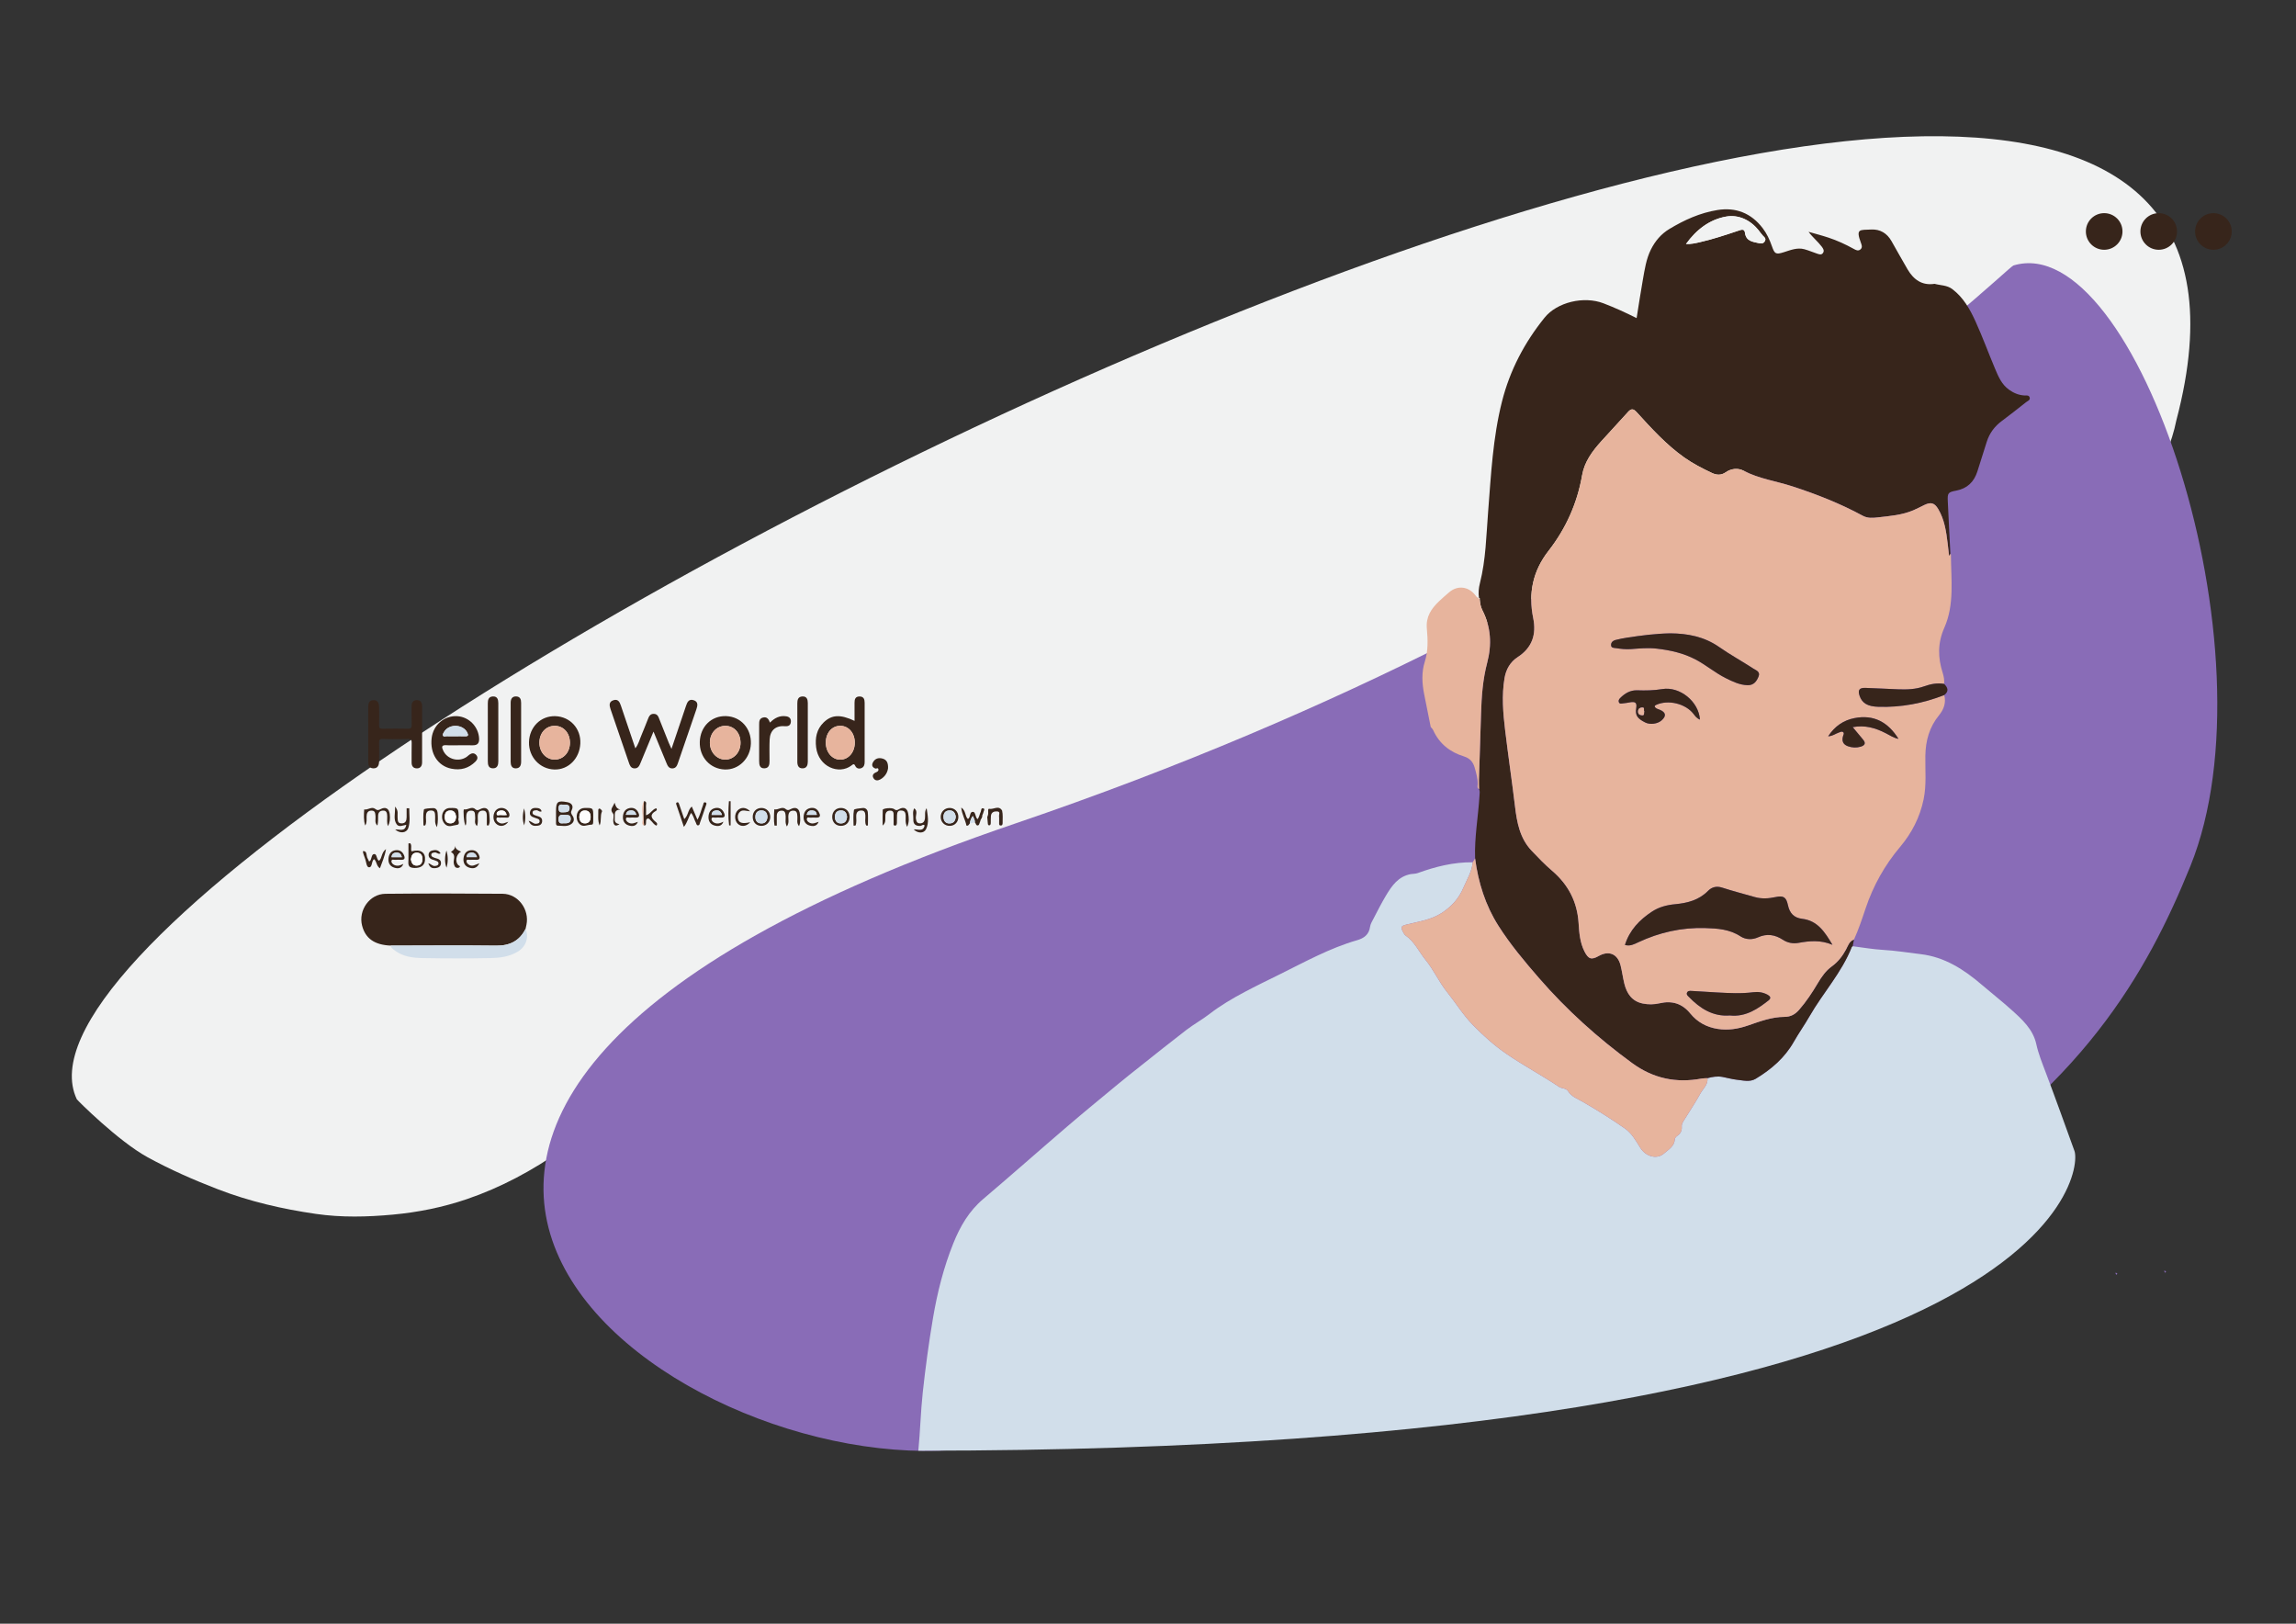 <?xml version="1.0" encoding="utf-8"?>
<!-- Generator: Adobe Illustrator 16.0.0, SVG Export Plug-In . SVG Version: 6.00 Build 0)  -->
<!DOCTYPE svg PUBLIC "-//W3C//DTD SVG 1.1//EN" "http://www.w3.org/Graphics/SVG/1.1/DTD/svg11.dtd">
<svg version="1.1" id="Layer_1" xmlns="http://www.w3.org/2000/svg" xmlns:xlink="http://www.w3.org/1999/xlink" x="0px" y="0px"
	 width="841.891px" height="595.279px" viewBox="0 0 841.891 595.279" enable-background="new 0 0 841.891 595.279"
	 xml:space="preserve">
<rect x="0" y="0" width="841.891" height="595.279" fill="#333333" stroke="none"/>
<g>
	<path fill="#F1F2F2" d="M28.161,403c-47.538-100.763,850.481-554.349,769.856-248.885
		C771.555,285.351,303.472,339.127,285.365,352.75c-20.126,15.142-38.79,31.949-56.71,49.616
		c-7.042,6.941-14.429,13.494-22.564,19.172c-10.844,7.567-22.356,13.805-34.901,18.081c-8.826,3.008-17.894,4.829-27.166,5.683
		c-9.39,0.863-18.763,1.096-28.146-0.26c-12.332-1.78-24.404-4.563-36.036-9.056c-8.83-3.41-17.49-7.202-25.808-11.77
		C43.364,418.359,28.323,403.345,28.161,403z"/>
	<path fill="#D1DEEA" d="M23.566,405.711"/>
	<g>
		<path fill="#896CB7" d="M378.111,298.927c0.037-0.002,0.074-0.004,0.111-0.006c0-0.005,0.001-0.008,0.001-0.012L378.111,298.927z"
			/>
		<path fill="#896CB7" d="M803.142,317.584c31.978-78.917-19.967-233.805-64.847-220.262
			c-3.845,1.686-122.12,121.638-366.057,204.599C59.568,408.258,244.992,543.757,354.603,531.108
			C706.176,490.536,771.555,395.536,803.142,317.584z"/>
	</g>
	<path fill="#896CB7" d="M793.511,465.875c0.229,0.058,0.575,0.046,0.659,0.188c0.149,0.254-0.106,0.435-0.352,0.538
		C793.716,466.361,793.615,466.118,793.511,465.875z"/>
	<path fill="#FDFDFD" d="M560.447,218.96c-0.109-0.148-0.221-0.298-0.329-0.445C560.566,218.413,560.444,218.733,560.447,218.96z"/>
	<polygon fill="#37251B" points="714.017,270.156 714.048,270.209 714.002,270.131 	"/>
</g>
<circle fill="#37251B" cx="771.555" cy="84.857" r="6.713"/>
<circle fill="#37251B" cx="791.555" cy="84.857" r="6.713"/>
<circle fill="#37251B" cx="811.61" cy="84.857" r="6.713"/>
<g>
	<path fill="#D1DEEA" d="M336.729,531.849c0.704-7.106,0.857-14.248,1.627-21.358c0.993-9.157,2.228-18.288,3.766-27.35
		c1.584-9.332,3.901-18.553,7.465-27.386c2.486-6.168,5.733-11.77,10.934-16.179c10.356-8.781,20.523-17.784,30.836-26.616
		c6.143-5.261,12.402-10.383,18.634-15.538c2.729-2.258,5.508-4.457,8.284-6.655c5.574-4.414,11.119-8.864,16.762-13.19
		c2.725-2.09,5.785-3.766,8.484-5.853c4.045-3.129,8.4-5.674,12.871-8.054c4.16-2.213,8.404-4.264,12.631-6.349
		c9.361-4.619,18.506-9.726,28.627-12.633c2.459-0.706,4.336-2.04,4.723-4.898c0.139-1.022,0.74-2.009,1.236-2.956
		c1.479-2.83,2.912-5.691,4.551-8.43c2.168-3.621,4.521-7.094,9.166-7.948c0.832-0.151,1.664-0.063,2.51-0.372
		c6.512-2.366,13.174-4.042,20.172-3.958c-0.277,3.434-2.123,6.312-3.422,9.363c-1.656,3.891-4.359,6.911-7.977,9.243
		c-3.971,2.562-8.51,3.123-12.898,4.236c-1.973,0.5-2.227,0.893-1.211,2.768c0.238,0.438,0.486,0.945,0.873,1.211
		c3.338,2.29,4.934,6.005,7.387,9.013c2.965,3.637,4.865,8.009,7.813,11.689c3.211,4.01,5.936,8.465,9.496,12.118
		c3.848,3.947,7.994,7.66,12.629,10.807c6.178,4.191,12.758,7.715,18.951,11.865c1.055,0.708,2.572,0.373,3.375,1.664
		c1.219,1.964,3.361,2.691,5.246,3.778c5.305,3.059,10.494,6.302,15.514,9.813c2.602,1.82,4.07,4.541,5.695,7.132
		c2.033,3.25,6.107,4.306,8.65,2.078c1.666-1.459,3.826-2.595,3.994-5.259c0.025-0.419,0.453-0.931,0.836-1.188
		c1.252-0.842,1.822-1.94,1.695-3.448c-0.076-0.907,0.438-1.661,0.879-2.384c1.969-3.23,4.129-6.356,5.928-9.679
		c0.984-1.815,2.906-3.264,2.621-5.68c1.809-0.497,3.643-0.787,5.51-0.452c1.756,0.313,3.482,0.847,5.248,1.029
		c2.309,0.241,4.777,0.946,6.914-0.34c5.697-3.428,10.645-7.665,13.994-13.571c1.795-3.167,3.926-6.145,5.736-9.304
		c4.943-8.631,11.848-16.065,15.529-25.466c0.045-0.112,0.213-0.175,0.324-0.261c3.721,0.465,7.43,1.136,11.166,1.343
		c4.613,0.257,9.154,1.021,13.725,1.555c8.867,1.036,15.98,5.671,22.566,11.328c3.545,3.047,7.24,5.925,10.715,9.048
		c3.932,3.529,7.949,7.14,9.15,12.585c0.795,3.605,2.174,7.003,3.457,10.392c3.621,9.563,7.072,19.186,10.543,28.802
		C763.691,430.359,751.445,531.849,336.729,531.849z"/>
	<path fill="#37251B" d="M679.818,344.459c-0.16,0.815-0.32,1.632-0.482,2.447c-0.109,0.086-0.277,0.147-0.322,0.261
		c-3.682,9.399-10.586,16.835-15.529,25.466c-1.813,3.159-3.941,6.137-5.736,9.304c-3.352,5.906-8.297,10.145-13.994,13.571
		c-2.137,1.286-4.605,0.581-6.914,0.341c-1.766-0.185-3.492-0.717-5.248-1.03c-1.867-0.335-3.701-0.045-5.51,0.452
		c-0.711,0.045-1.436,0.015-2.131,0.145c-9.316,1.736-17.707,0.013-25.508-5.689c-12.533-9.165-23.98-19.443-34.148-31.168
		c-5.299-6.111-10.504-12.302-14.848-19.139c-4.795-7.542-7.404-15.882-8.564-24.704c-0.279-7.747,1.16-15.373,1.619-23.067
		c0.045-0.776,0.189-1.558-0.146-2.31c-0.021-1.141-0.094-2.282-0.061-3.421c0.248-8.147,0.527-16.294,0.771-24.441
		c0.188-6.229,0.652-12.434,2.242-18.474c1.766-6.708,1.408-13.147-1.795-19.362c-0.635-1.23-0.795-2.584-0.941-3.937
		c-0.002-0.228,0.119-0.547-0.33-0.446l0.072,0.003c-0.299-1.857-0.119-3.66,0.344-5.493c2.174-8.591,2.314-17.42,3.002-26.188
		c1.063-13.545,1.73-27.143,5.088-40.402c2.891-11.416,8.238-21.586,15.604-30.709c4.596-5.694,14.395-8.032,21.631-5.258
		c4.063,1.56,8.025,3.357,12.125,5.414c0.773-4.796,1.467-9.481,2.301-14.144c0.664-3.719,1.201-7.479,2.908-10.938
		c1.563-3.169,3.785-5.772,6.777-7.58c5.475-3.305,11.279-5.937,17.635-6.96c6.77-1.09,12.377,1.129,16.582,6.619
		c1.533,2.001,2.58,4.277,3.406,6.647c1.002,2.867,1.434,3.125,4.389,2.19c2.455-0.775,4.885-1.796,7.52-1.084
		c1.578,0.428,3.088,1.093,4.643,1.607c0.736,0.244,1.588,0.599,2.16-0.22c0.604-0.859,0.082-1.64-0.447-2.343
		c-1.422-1.891-3.291-3.345-4.83-5.431c2.438,0.705,4.902,1.334,7.311,2.133c3.189,1.06,6.242,2.455,9.184,4.087
		c0.82,0.456,1.705,0.973,2.57,0.199c0.791-0.707,0.406-1.634,0.117-2.414c-1.943-5.261-0.41-4.636,3.777-4.847
		c3.283-0.165,5.789,1.359,7.43,4.21c1.994,3.467,3.898,6.987,5.936,10.43c2.209,3.735,5.281,5.982,9.895,5.271
		c2.174,0.604,4.531,0.451,6.494,1.938c4.088,3.101,6.496,7.422,8.531,11.904c2.572,5.657,4.709,11.51,7.121,17.242
		c1.221,2.895,2.438,5.816,5.162,7.754c1.68,1.193,3.469,1.951,5.535,2.087c0.73,0.048,1.75-0.234,2.016,0.767
		c0.26,0.984-0.766,1.262-1.35,1.72c-2.924,2.3-5.826,4.632-8.82,6.837c-2.691,1.982-4.568,4.494-5.572,7.671
		c-1.145,3.61-2.285,7.222-3.428,10.833c-1.229,3.879-3.729,6.299-7.814,7.07c-2.947,0.556-3.178,0.884-3.045,3.854
		c0.283,6.426,0.633,12.85,0.955,19.275c-0.039,0.139-0.063,0.281-0.119,0.414c-0.176,0.409-0.346,0.373-0.398-0.044
		c-0.166-1.351-0.297-2.704-0.461-4.056c-0.537-4.416-1.154-8.821-3.49-12.73c-1.35-2.259-2.682-2.597-5.051-1.464
		c-1.354,0.646-2.678,1.36-4.057,1.948c-4.146,1.768-8.58,2.104-12.99,2.605c-1.941,0.221-3.744,0.385-5.596-0.621
		c-8.193-4.452-16.836-7.838-25.693-10.733c-5.961-1.947-12.262-2.776-17.932-5.736c-2.074-1.083-4.535-0.866-6.572,0.552
		c-1.695,1.18-3.365,1.059-5.066,0.257c-3.494-1.646-6.928-3.405-10.102-5.644c-6.676-4.708-12.105-10.722-17.559-16.703
		c-1.156-1.27-1.969-1.298-3.109-0.021c-3.244,3.632-6.6,7.167-9.854,10.79c-3.234,3.602-6.117,7.465-6.971,12.37
		c-1.791,10.3-5.93,19.556-12.328,27.762c-5.764,7.393-7.467,15.561-5.611,24.663c1.213,5.944-0.352,10.85-5.719,14.313
		c-2.689,1.737-4.252,4.479-4.787,7.623c-1.094,6.419-0.547,12.858,0.227,19.259c1.123,9.305,2.496,18.581,3.613,27.886
		c0.711,5.915,1.787,11.649,6.064,16.167c2.408,2.547,4.855,5.088,7.516,7.362c5.926,5.063,9.215,11.355,9.721,19.141
		c0.23,3.567,0.486,7.139,2.154,10.435c1.426,2.811,2.529,3.213,5.205,1.688c3.734-2.126,6.973-0.79,8.031,3.406
		c0.559,2.216,0.844,4.5,1.389,6.72c0.895,3.638,2.801,6.464,6.727,7.278c2.041,0.425,4.145,0.4,6.188-0.076
		c4.551-1.064,8.281,0.057,11.289,3.749c2.582,3.165,5.965,5.021,10.055,5.646c3.785,0.578,7.395,0.011,10.967-1.216
		c4.395-1.509,8.777-3.188,13.502-3.199c2.311-0.006,3.93-0.956,5.367-2.604c2.602-2.983,4.771-6.257,6.779-9.651
		c1.395-2.354,2.943-4.627,5.182-6.24c2.271-1.639,3.875-3.712,5.207-6.15C677.603,346.804,678.049,345.053,679.818,344.459z
		 M618.219,89.456c1.859,0.069,3.373-0.286,4.885-0.626c4.885-1.099,9.621-2.691,14.361-4.271c0.928-0.309,2.176-0.828,2.365,0.729
		c0.387,3.165,2.855,3.354,5.133,3.864c0.861,0.194,1.707,0.177,2.201-0.803c0.492-0.974-0.238-1.387-0.766-1.957
		c-0.582-0.627-1.061-1.35-1.6-2.017c-3.088-3.813-7.408-5.778-11.939-4.961C626.845,80.502,622.011,84.191,618.219,89.456z"/>
	<path fill="#E7B49D" d="M542.572,219.702c0.145,1.353,0.307,2.705,0.939,3.937c3.203,6.215,3.561,12.654,1.795,19.362
		c-1.588,6.041-2.055,12.245-2.24,18.474c-0.244,8.146-0.525,16.294-0.771,24.441c-0.035,1.139,0.037,2.28,0.059,3.42
		c-0.871-0.439-0.523-1.271-0.514-1.906c0.043-2.108-0.578-4.083-1.133-6.061c-0.566-2.02-1.771-3.396-3.945-4.065
		c-5.098-1.569-9.004-4.652-11.254-9.624c-0.195-0.433-0.594-0.774-0.896-1.158c-0.795-3.978-1.6-7.951-2.389-11.929
		c-0.801-4.037-1.039-8.104,0.229-12.064c1.283-4.004,1.09-8.107,0.738-12.117c-0.383-4.329,1.617-7.223,4.418-9.923
		c1.23-1.188,2.529-2.313,3.838-3.418c2.951-2.49,6.816-2.114,9.277,0.847c0.443,0.534,0.789,1.218,1.59,1.343
		c0,0-0.07-0.003-0.07-0.002C542.351,219.406,542.461,219.555,542.572,219.702z"/>
	<path fill="#37251B" d="M143.261,346.668c-5.895-0.232-9.271-2.591-10.492-7.325c-1.45-5.623,2.746-11.605,8.557-11.664
		c14.322-0.145,28.648-0.134,42.973-0.009c5.709,0.051,9.909,5.774,8.729,11.411c-0.102,0.489-0.215,0.976-0.322,1.462
		c-2.23,4.447-5.811,6.204-10.787,6.145C169.034,346.53,156.147,346.656,143.261,346.668z"/>
	<path fill="#37251B" d="M239.626,268.214c-1.711,4.133-3.213,7.751-4.708,11.371c-0.446,1.082-0.891,2.201-2.338,2.114
		c-1.335-0.079-1.675-1.185-2.025-2.207c-2.226-6.488-4.43-12.983-6.669-19.468c-0.494-1.43-0.674-2.782,1.092-3.325
		c1.645-0.506,2.243,0.657,2.693,2.009c1.709,5.14,3.47,10.261,5.295,15.635c1.185-1.503,1.527-3.18,2.188-4.686
		c0.833-1.895,1.532-3.849,2.323-5.762c0.434-1.045,0.762-2.229,2.276-2.188c1.393,0.036,1.684,1.114,2.081,2.114
		c1.133,2.856,2.267,5.711,3.413,8.563c0.26,0.646,0.568,1.273,0.971,2.169c1.839-5.434,3.591-10.559,5.303-15.696
		c0.465-1.396,1.037-2.715,2.803-2.164c1.809,0.563,1.471,2.033,1.01,3.383c-2.217,6.488-4.455,12.97-6.677,19.457
		c-0.356,1.044-0.726,2.109-2.044,2.175c-1.451,0.071-1.872-1.097-2.313-2.162C242.801,275.931,241.314,272.31,239.626,268.214z"/>
	<path fill="#37251B" d="M135.027,268.972c0-3.224,0.02-6.445-0.009-9.667c-0.012-1.354,0.269-2.541,1.849-2.614
		c1.714-0.08,2.117,1.187,2.139,2.595c0.032,2.219,0.048,4.44-0.009,6.659c-0.024,0.934,0.276,1.23,1.212,1.215
		c3.149-0.049,6.302-0.057,9.451,0.002c1.085,0.021,1.314-0.423,1.292-1.396c-0.056-2.29-0.001-4.583-0.023-6.874
		c-0.013-1.385,0.61-2.236,2.01-2.218c1.342,0.018,1.833,0.979,1.835,2.187c0.016,6.874,0.02,13.749-0.001,20.623
		c-0.004,1.307-0.59,2.28-2.038,2.208c-1.294-0.064-1.819-0.929-1.808-2.197c0.023-2.361-0.041-4.727,0.027-7.088
		c0.03-1.062-0.181-1.528-1.388-1.495c-3.077,0.085-6.16,0.102-9.234-0.006c-1.29-0.045-1.353,0.545-1.333,1.521
		c0.043,2.219,0.035,4.439,0.006,6.658c-0.019,1.42-0.464,2.657-2.152,2.6c-1.605-0.056-1.842-1.277-1.833-2.614
		C135.042,275.702,135.027,272.338,135.027,268.972z"/>
	<path fill="#37251B" d="M313.344,264.281c0-2.36,0.016-4.5-0.005-6.64c-0.013-1.302,0.326-2.325,1.859-2.303
		c1.501,0.021,1.852,1.016,1.849,2.325c-0.018,7.231-0.018,14.462,0.001,21.693c0.002,1.021-0.248,1.887-1.249,2.268
		c-0.912,0.348-1.793,0.043-2.191-0.827c-0.484-1.063-0.953-0.486-1.432-0.126c-4.561,3.426-12.042,0.507-12.921-6.689
		c-0.418-3.417,0.173-6.6,2.73-9.096C304.949,261.995,308.119,261.826,313.344,264.281z M302.809,272.218
		c-0.024,3.568,2.319,6.316,5.356,6.277c2.971-0.038,5.239-2.691,5.264-6.159c0.026-3.596-2.273-6.262-5.377-6.234
		C305.018,266.127,302.833,268.675,302.809,272.218z"/>
	<path fill="#D1DEEA" d="M143.261,346.668c12.886-0.014,25.773-0.14,38.657,0.02c4.977,0.061,8.556-1.696,10.787-6.145
		c1.369,3.155,0.109,6.577-2.873,8.356c-3.067,1.829-6.474,2.279-9.865,2.348c-8.304,0.165-16.615,0.158-24.92,0.005
		c-3.695-0.067-7.415-0.518-10.515-2.961C143.961,347.841,143.351,347.474,143.261,346.668z"/>
	<path fill="#37251B" d="M168.434,273.227c-1.573,0-3.151,0.087-4.717-0.022c-1.925-0.134-1.799,0.726-1.181,2.027
		c1.497,3.152,5.646,4.263,8.575,2.259c0.353-0.24,0.646-0.563,0.993-0.813c0.853-0.615,1.75-0.732,2.497,0.1
		c0.771,0.859,0.486,1.697-0.273,2.451c-2.48,2.459-5.405,3.269-8.832,2.582c-4.937-0.989-7.891-5.521-7.219-11.221
		c0.57-4.836,4.706-8.345,9.458-8.022c4.262,0.289,7.711,3.866,7.941,8.13c0.093,1.717-0.548,2.568-2.308,2.537
		C171.724,273.203,170.079,273.227,168.434,273.227z M166.875,269.919c1.212,0,2.425-0.039,3.634,0.012
		c1.257,0.053,1.281-0.463,0.801-1.403c-1.519-2.97-6.365-3.267-8.309-0.469c-0.312,0.447-0.71,1.083-0.602,1.512
		c0.177,0.693,0.968,0.299,1.482,0.331C164.876,269.964,165.877,269.919,166.875,269.919z"/>
	<path fill="#37251B" d="M203.633,262.558c5.412,0.168,9.43,4.562,9.164,10.021c-0.271,5.543-4.402,9.679-9.526,9.53
		c-5.314-0.153-9.428-4.582-9.3-10.016C194.103,266.525,198.29,262.392,203.633,262.558z M208.985,272.262
		c-0.02-3.538-2.319-6.111-5.503-6.157c-3.271-0.048-5.706,2.596-5.696,6.186c0.009,3.549,2.513,6.252,5.728,6.185
		C206.654,278.407,209.004,275.74,208.985,272.262z"/>
	<path fill="#37251B" d="M256.594,272.009c0.159-5.629,4.275-9.66,9.667-9.467c5.385,0.194,9.271,4.528,9.068,10.115
		c-0.197,5.439-4.491,9.664-9.608,9.452C260.359,281.888,256.438,277.548,256.594,272.009z M271.531,272.283
		c-0.022-3.648-2.402-6.232-5.685-6.173c-3.159,0.057-5.55,2.708-5.548,6.15c0.002,3.521,2.533,6.264,5.735,6.214
		C269.162,278.426,271.552,275.734,271.531,272.283z"/>
	<path fill="#37251B" d="M282.335,264.922c1.676-1.705,3.584-2.693,5.982-2.31c1.153,0.185,1.789,0.886,1.674,2.08
		c-0.123,1.258-0.953,1.643-2.117,1.542c-3.4-0.292-5.508,1.476-5.664,4.917c-0.116,2.566-0.053,5.141-0.038,7.712
		c0.008,1.382-0.146,2.753-1.86,2.816c-1.763,0.063-1.949-1.313-1.946-2.697c0.005-4.428,0.004-8.856,0-13.284
		c-0.001-1.102,0.005-2.227,1.321-2.614C281.211,262.638,281.86,263.643,282.335,264.922z"/>
	<path fill="#37251B" d="M292.367,268.461c0-3.51,0.013-7.02-0.008-10.529c-0.007-1.341,0.248-2.521,1.854-2.6
		c1.667-0.082,1.99,1.143,1.993,2.457c0.017,7.163,0.017,14.326-0.002,21.489c-0.003,1.242-0.406,2.372-1.866,2.408
		c-1.609,0.04-1.977-1.116-1.974-2.48C292.371,275.624,292.367,272.043,292.367,268.461z"/>
	<path fill="#37251B" d="M178.876,268.454c0-3.509,0.013-7.02-0.006-10.529c-0.009-1.344,0.254-2.52,1.859-2.594
		c1.667-0.076,1.983,1.149,1.987,2.463c0.018,7.092,0.014,14.184,0.005,21.275c-0.002,1.305-0.291,2.574-1.879,2.61
		c-1.763,0.04-1.975-1.293-1.97-2.696C178.883,275.476,178.876,271.966,178.876,268.454z"/>
	<path fill="#37251B" d="M191.081,268.413c0,3.583-0.016,7.164,0.007,10.746c0.008,1.386-0.392,2.502-1.949,2.533
		c-1.497,0.029-1.885-1.15-1.89-2.367c-0.03-7.235-0.031-14.471,0.002-21.707c0.005-1.233,0.445-2.323,1.965-2.297
		c1.508,0.026,1.866,1.064,1.865,2.346C191.079,261.249,191.081,264.831,191.081,268.413z"/>
	<path fill="#37251B" d="M253.407,298.033c-1.052,1.637-1.268,3.409-2.643,5.119c-0.989-2.923-1.85-5.47-2.713-8.016
		c-0.116-0.342-0.282-0.757,0.131-0.937c0.569-0.246,0.713,0.265,0.853,0.663c0.604,1.739,1.196,3.48,1.868,5.439
		c1.496-1.32,1.277-3.354,2.763-4.618c0.695,1.625,1.334,3.113,2.066,4.823c1.064-1.806,1.372-3.646,2.055-5.334
		c0.162-0.401,0.123-1.199,0.839-1.005c0.721,0.196,0.326,0.833,0.187,1.256c-0.673,2.035-1.365,4.066-2.103,6.08
		c-0.152,0.416-0.136,1.109-0.816,1.089c-0.524-0.017-0.527-0.609-0.723-0.961C254.558,300.525,254.378,299.201,253.407,298.033z"/>
	<path fill="#37251B" d="M325.628,281.655c-0.216,1.549-1.083,3.116-2.829,4.09c-0.886,0.494-1.858,0.546-2.465-0.392
		c-0.646-0.997-0.183-1.744,0.851-2.191c0.463-0.201,0.982-0.448,0.921-1.038c-0.091-0.871-0.768-0.227-1.139-0.369
		c-1.351-0.52-1.404-1.504-0.701-2.554c0.814-1.215,2.039-1.468,3.387-1.079C325.212,278.572,325.696,279.753,325.628,281.655z"/>
	<path fill="#37251B" d="M283.987,302.662c-0.305-1.965-0.19-3.959-0.061-5.954c1.405,0.362,2.806-1.23,4.154-0.105
		c0.683,0.57,1.07,0.442,1.771,0.069c1.981-1.058,3.341-0.265,3.472,2.013c0.075,1.309,0.316,2.667-0.335,4.198
		c-1.014-1.191-0.495-2.408-0.6-3.495c-0.097-1.025-0.047-2.153-1.448-2.188c-1.484-0.037-1.871,0.938-1.885,2.278
		c-0.01,1.058,0.35,2.216-0.527,3.521c-0.762-1.416-0.351-2.626-0.44-3.761c-0.084-1.062-0.155-2.112-1.577-2.039
		c-1.229,0.063-1.699,0.873-1.683,2.041c0.016,1.147,0.004,2.295,0.004,3.443C284.55,302.677,284.268,302.669,283.987,302.662z"/>
	<path fill="#37251B" d="M178.508,302.579c0-1.173,0.005-2.348-0.001-3.521c-0.006-1.021-0.235-1.913-1.503-1.88
		c-1.203,0.029-1.763,0.725-1.817,1.923c-0.053,1.17,0.227,2.38-0.295,3.752c-1.161-1.082-0.534-2.256-0.662-3.269
		c-0.131-1.032,0.201-2.353-1.404-2.392c-1.675-0.041-1.861,1.175-1.874,2.509c-0.01,0.961,0.212,1.966-0.237,2.994
		c-0.662-0.866-0.938-6.034-0.581-5.961c1.421,0.29,2.813-1.266,4.112-0.105c0.709,0.634,1.124,0.376,1.795,0.031
		c1.926-0.987,3.255-0.265,3.381,1.875c0.08,1.36,0.398,2.787-0.255,4.097C178.947,302.615,178.727,302.597,178.508,302.579z"/>
	<path fill="#37251B" d="M142.272,302.869c-0.534-1.338-0.23-2.536-0.292-3.678c-0.057-1.084-0.182-2.085-1.597-2.009
		c-1.213,0.065-1.742,0.814-1.729,2c0.012,1.162,0.002,2.325-0.255,3.48c-1.153-1.017-0.596-2.254-0.707-3.373
		c-0.103-1.036-0.046-2.129-1.487-2.107c-1.374,0.021-1.766,0.942-1.788,2.171c-0.021,1.097,0.186,2.231-0.505,3.291
		c-0.637-1.937-0.488-3.913-0.374-5.887c1.381,0.271,2.755-1.208,4.052-0.192c0.788,0.617,1.217,0.475,1.986,0.067
		c1.796-0.952,3.069-0.22,3.326,1.768C143.129,300.151,142.966,301.55,142.272,302.869z"/>
	<path fill="#37251B" d="M332.633,303.134c-0.841-1.652-0.467-2.945-0.55-4.176c-0.071-1.043-0.33-1.744-1.596-1.807
		c-1.33-0.063-1.517,0.75-1.573,1.711c-0.056,0.925,0.001,1.857-0.04,2.783c-0.022,0.491-0.088,1.094-0.78,1.026
		c-0.616-0.061-0.414-0.643-0.426-1.021c-0.031-0.927-0.028-1.856-0.005-2.784c0.021-0.847-0.056-1.635-1.14-1.678
		c-1.08-0.042-1.735,0.461-1.868,1.602c-0.148,1.287,0.394,2.671-1.007,3.885c0-1.915-0.051-3.831,0.03-5.742
		c0.025-0.604,3.385-0.953,4.205-0.293c0.705,0.566,1.067,0.433,1.774,0.018c1.731-1.016,3.057-0.343,3.368,1.643
		C333.255,299.746,333.46,301.224,332.633,303.134z"/>
	<path fill="#37251B" d="M135.276,315.763c0.223-0.04,0.319-0.026,0.359-0.068c0.74-0.768,0.492-2.509,1.539-2.583
		c1.137-0.08,0.73,1.832,1.805,2.472c1.205-0.964,0.739-2.931,2.561-4.295c-0.49,2.815-1.46,4.83-2.222,7.038
		c-1.405-0.896-1.082-2.546-2.205-3.372c-0.106,0.14-0.188,0.237-0.262,0.34c-0.622,0.889-0.398,2.76-1.561,2.671
		c-0.926-0.071-0.971-1.892-1.346-2.94c-0.361-1.015-1.148-2.988-0.757-3.001c1.543-0.052,1.028,1.765,1.612,2.699
		C135.008,315.056,135.131,315.439,135.276,315.763z"/>
	<path fill="#37251B" d="M203.875,298.349c-0.001-0.286-0.001-0.572-0.001-0.857c0-3.607,0.565-4.083,4.206-3.389
		c1.588,0.303,2.275,1.438,1.589,2.819c-0.478,0.959-0.251,1.336,0.256,2.1c0.896,1.348,0.539,2.644-0.955,3.382
		c-1.404,0.694-2.95,0.308-4.433,0.293c-0.677-0.007-0.656-0.631-0.66-1.133C203.87,300.492,203.875,299.421,203.875,298.349z
		 M206.614,301.827c1.346,0.043,2.698,0.009,2.657-1.686c-0.041-1.707-1.493-1.275-2.562-1.368
		c-1.219-0.105-1.918,0.065-1.896,1.643C204.836,301.999,205.677,301.895,206.614,301.827z M206.554,295.025
		c-0.865-0.116-1.788-0.231-1.724,1.391c0.047,1.2,0.516,1.466,1.553,1.396c1.066-0.071,2.355,0.105,2.452-1.389
		C208.926,295.019,207.813,294.932,206.554,295.025z"/>
	<path fill="#37251B" d="M359.946,300.071c-0.492,0.301-0.391,0.885-0.619,1.313c-0.229,0.427-0.191,1.105-0.75,1.214
		c-0.76,0.145-0.688-0.777-1.125-1.087c0.085-0.859-0.36-1.507-0.756-2.356c-0.686,0.955-0.96,1.81-1.08,2.722
		c-0.349,0.371-0.531,1.006-1.25,0.786c-0.403-2.143-1.671-4.044-1.899-6.603c1.748,1.109,1.313,3.092,2.411,4.171
		c0.059-0.022,0.125-0.033,0.173-0.068c0.921-0.656,0.39-2.626,1.739-2.531c0.98,0.067,0.724,1.864,1.654,2.692
		c0.679-0.827,0.731-1.847,1.161-2.682c0.246-0.478,0.037-1.604,0.998-1.265c0.683,0.242,0.049,0.968-0.024,1.483
		c-0.087,0.607-0.678,1.121-0.339,1.805l0.111-0.016C359.918,299.505,359.99,299.843,359.946,300.071z"/>
	<path fill="#37251B" d="M150.066,296.321c-0.039,2.424,0.459,4.885-0.364,7.259c-0.64,1.844-2.997,2.1-4.81,0.535
		c1.572-0.15,3.637,0.996,4.089-1.734c-1.291,0.214-2.708,1.028-3.568-0.243c-1.241-1.83-0.445-3.881-0.555-6.437
		c1.387,1.586,0.81,2.842,0.929,3.978c0.104,0.989-0.121,2.13,1.376,2.185c1.544,0.056,1.916-0.965,1.938-2.241
		c0.02-1.1,0.004-2.199,0.004-3.3C149.426,296.322,149.746,296.321,150.066,296.321z"/>
	<path fill="#37251B" d="M335.033,304.077c1.525-0.14,3.5,0.986,4.011-1.46c-0.599-0.559-1.033,0.159-1.561,0.182
		c-1.688,0.072-2.652-0.614-2.579-2.331c0.061-1.375-0.403-2.804,0.32-4.128c1.481,1.06,0.406,2.567,0.63,3.848
		c0.171,0.97,0.365,1.664,1.486,1.673c1.152,0.008,1.671-0.691,1.817-1.716c0.182-1.279-0.252-2.631,0.623-3.859
		c0.344,2.585,1.006,5.229-0.227,7.714C338.76,305.605,336.552,305.59,335.033,304.077z"/>
	<path fill="#37251B" d="M150.43,309.157c0.711,0.858,0.052,2.033,0.479,2.959c3.313-0.903,5.197,0.374,4.93,3.271
		c-0.197,2.126-1.818,2.868-3.897,2.827c-2.668-0.054-2.178-1.628-2.174-3.172c0.004-1.943,0.001-3.889,0.001-5.833
		C149.99,309.193,150.21,309.175,150.43,309.157z M150.65,315.093c0.259,1.133,0.633,2.297,2.217,2.245
		c1.554-0.051,2.034-1.144,2.022-2.475c-0.012-1.28-0.591-2.223-2.019-2.25C151.314,312.584,150.844,313.648,150.65,315.093z"/>
	<path fill="#37251B" d="M217.537,299.518c0,2.848-0.001,2.804-0.962,2.844c-1.394,0.058-2.833,1.023-4.136-0.317
		c-0.693-0.714-0.962-1.568-0.98-2.52c-0.04-1.923,1.139-3.275,2.851-3.304C217.537,296.168,217.537,296.168,217.537,299.518z
		 M212.421,299.718c0.121,1.158,0.608,2.194,2.164,2.143c1.429-0.049,1.961-1.081,1.979-2.3c0.021-1.314-0.512-2.417-2.062-2.42
		C212.961,297.136,212.469,298.167,212.421,299.718z"/>
	<path fill="#37251B" d="M168.159,299.876c-0.46,0.72,0.898,2.389-0.729,2.556c-1.399,0.144-3.073,1.109-4.403-0.426
		c-0.643-0.743-0.938-1.569-0.939-2.527c-0.003-1.92,1.167-3.24,2.886-3.255C168.159,296.196,168.159,296.196,168.159,299.876z
		 M167.267,299.494c-0.179-1.309-0.634-2.39-2.188-2.354c-1.407,0.033-1.977,0.945-2.006,2.248c-0.03,1.376,0.482,2.419,2.005,2.468
		C166.618,301.906,167.09,300.81,167.267,299.494z"/>
	<path fill="#37251B" d="M300.177,301.281c-0.669,1.74-2.093,1.733-3.44,1.335c-1.451-0.429-2.13-1.677-2.074-3.152
		c0.057-1.527,0.718-2.811,2.335-3.191c1.376-0.324,2.558,0.144,3.246,1.446c0.592,1.121,0.771,2.112-1.054,2.038
		c-0.64-0.026-1.29-0.063-1.921,0.015c-0.494,0.061-1.296-0.403-1.418,0.423c-0.098,0.662,0.445,1.188,1.059,1.474
		C298.063,302.205,299.082,301.647,300.177,301.281z M295.817,298.75c1.297,0,2.466,0,3.672,0c-0.073-1.11-0.687-1.561-1.635-1.62
		C296.842,297.065,296.079,297.396,295.817,298.75z"/>
	<path fill="#37251B" d="M160.237,303.248c-0.995-1.585-0.603-2.729-0.673-3.792c-0.07-1.072,0.11-2.292-1.479-2.317
		c-1.653-0.028-1.932,1.063-1.918,2.443c0.009,1.015,0.256,2.093-0.259,3.044c-0.214,0.004-0.426,0.007-0.639,0.01
		c0-1.95-0.205-3.94,0.163-5.819c0.079-0.403,2.229-0.516,3.43-0.547c0.996-0.026,1.532,0.802,1.596,1.705
		C160.566,299.513,160.691,301.071,160.237,303.248z"/>
	<path fill="#37251B" d="M317.622,302.647c-0.626-1.149-0.23-2.436-0.304-3.65c-0.062-1.036-0.266-1.877-1.53-1.851
		c-1.214,0.024-1.776,0.676-1.83,1.893c-0.055,1.217,0.279,2.502-0.282,3.649c-0.233-0.002-0.467-0.004-0.7-0.006
		c0-1.923-0.198-3.884,0.15-5.742c0.08-0.425,2.038-0.571,3.147-0.707c1.113-0.137,1.841,0.589,1.931,1.587
		c0.143,1.599,0.038,3.22,0.038,4.831C318.036,302.65,317.83,302.648,317.622,302.647z"/>
	<path fill="#37251B" d="M367.451,297.176c0.338,1.479,0.18,2.981,0.191,4.477c0.004,0.523-0.093,1.065-0.792,0.988
		c-0.601-0.066-0.473-0.615-0.487-1.009c-0.026-0.784,0.067-1.579-0.034-2.351c-0.084-0.64,0.604-1.727-0.7-1.803
		c-1.136-0.066-2.162,0.296-2.281,1.681c-0.074,0.852-0.035,1.71-0.061,2.565c-0.012,0.366-0.093,0.813-0.483,0.854
		c-0.598,0.062-0.566-0.488-0.608-0.894c-0.073-0.704-0.128-1.41-0.189-2.117c0.091-0.268,0.188-0.533,0.271-0.803
		c0.239-0.773-0.228-2.389,0.443-2.236C364.296,296.887,366.192,295.06,367.451,297.176z"/>
	<path fill="#37251B" d="M279.279,302.777c-1.885,0.037-3.214-1.236-3.274-3.139c-0.065-2.006,1.268-3.427,3.218-3.428
		c1.825-0.001,3.203,1.393,3.221,3.258C282.461,301.322,281.103,302.741,279.279,302.777z M281.396,299.56
		c-0.043-1.34-0.548-2.377-2.067-2.438c-1.584-0.063-2.352,0.87-2.353,2.389c0,1.401,0.688,2.329,2.166,2.368
		C280.647,301.921,281.268,300.978,281.396,299.56z"/>
	<path fill="#37251B" d="M348.203,296.209c1.839-0.003,3.184,1.357,3.207,3.244c0.022,1.896-1.282,3.284-3.122,3.324
		c-1.929,0.042-3.391-1.417-3.354-3.344C344.97,297.586,346.362,296.213,348.203,296.209z M350.459,299.41
		c-0.205-1.347-0.806-2.328-2.31-2.296c-1.636,0.036-2.269,1.155-2.187,2.576c0.078,1.345,0.85,2.285,2.359,2.188
		C349.832,301.783,350.33,300.746,350.459,299.41z"/>
	<path fill="#37251B" d="M147.901,316.71c-0.639,1.762-2.063,1.8-3.39,1.371c-1.615-0.521-2.28-1.887-2.043-3.562
		c0.205-1.444,0.934-2.57,2.498-2.796c1.522-0.221,2.617,0.429,3.195,1.889c0.418,1.056,0.193,1.658-1.067,1.61
		c-0.711-0.028-1.429-0.057-2.135,0.013c-0.501,0.049-1.323-0.374-1.422,0.428c-0.077,0.62,0.459,1.199,1.076,1.475
		C145.768,317.649,146.825,317.277,147.901,316.71z M147.359,314.259c-0.276-1.141-0.859-1.69-1.95-1.671
		c-1.063,0.019-1.75,0.461-1.841,1.671C144.737,314.259,145.867,314.259,147.359,314.259z"/>
	<path fill="#37251B" d="M175.783,316.483c-0.97,1.989-2.403,2.015-3.713,1.618c-1.618-0.491-2.322-1.852-2.094-3.529
		c0.208-1.525,0.963-2.691,2.664-2.861c1.563-0.154,2.573,0.601,3.091,2.055c0.361,1.012,0.01,1.489-1.072,1.457
		c-0.783-0.023-1.569-0.04-2.35,0.01c-0.442,0.028-1.145-0.295-1.253,0.385c-0.088,0.556,0.354,1.038,0.847,1.382
		C173.147,317.868,174.273,317.026,175.783,316.483z M174.895,314.243c-0.396-1.298-1.099-1.731-2.152-1.653
		c-0.975,0.072-1.576,0.548-1.667,1.653C172.3,314.243,173.49,314.243,174.895,314.243z"/>
	<path fill="#37251B" d="M265.264,301.237c-0.645,1.757-2.056,1.774-3.397,1.373c-1.441-0.431-2.134-1.65-2.078-3.146
		c0.057-1.544,0.729-2.802,2.334-3.185c1.38-0.329,2.562,0.166,3.231,1.469c0.589,1.146,0.679,2.115-1.118,1.998
		c-0.638-0.041-1.288-0.06-1.92,0.012c-0.5,0.056-1.321-0.378-1.418,0.432c-0.074,0.621,0.461,1.198,1.08,1.472
		C263.132,302.175,264.188,301.796,265.264,301.237z M264.746,298.775c-0.406-1.317-1.118-1.743-2.169-1.659
		c-0.975,0.078-1.573,0.559-1.653,1.659C262.149,298.775,263.344,298.775,264.746,298.775z"/>
	<path fill="#37251B" d="M233.9,301.289c-0.674,1.697-2.086,1.739-3.427,1.313c-1.523-0.484-2.193-1.773-2.051-3.364
		c0.129-1.458,0.817-2.622,2.33-2.962c1.386-0.313,2.559,0.181,3.227,1.484c0.598,1.165,0.637,2.109-1.139,1.987
		c-0.638-0.044-1.288-0.063-1.92,0.012c-0.494,0.059-1.318-0.394-1.402,0.442c-0.063,0.627,0.478,1.175,1.089,1.471
		C231.781,302.239,232.798,301.644,233.9,301.289z M229.522,298.722c1.266,0,2.473,0,3.811,0c-0.295-1.087-0.856-1.593-1.848-1.61
		C230.431,297.094,229.718,297.496,229.522,298.722z"/>
	<path fill="#37251B" d="M186.382,301.267c-1.228,1.797-3.222,1.997-4.576,0.625c-1.254-1.271-1.126-3.878,0.247-5.041
		c1.226-1.037,3.237-0.809,4.193,0.5c0.436,0.595,0.763,1.295,0.438,2.005c-0.299,0.654-1.014,0.334-1.551,0.375
		c-0.57,0.042-1.157-0.062-1.715,0.031c-0.48,0.08-1.295-0.447-1.385,0.447c-0.067,0.677,0.486,1.165,1.094,1.47
		C184.278,302.258,185.283,301.61,186.382,301.267z M185.799,298.817c-0.36-1.503-1.239-1.813-2.408-1.636
		c-0.7,0.104-1.301,0.605-1.272,1.205c0.04,0.841,0.876,0.351,1.345,0.406C184.193,298.882,184.943,298.817,185.799,298.817z"/>
	<path fill="#37251B" d="M311.54,299.569c-0.033,1.937-1.314,3.217-3.206,3.208c-1.87-0.009-3.166-1.33-3.182-3.245
		c-0.017-2.001,1.357-3.373,3.328-3.322C310.324,296.258,311.573,297.63,311.54,299.569z M310.575,299.456
		c-0.116-1.361-0.691-2.339-2.207-2.335c-1.63,0.004-2.269,1.034-2.221,2.514c0.046,1.412,0.796,2.286,2.28,2.243
		C309.941,301.834,310.485,300.833,310.575,299.456z"/>
	<path fill="#37251B" d="M236.126,293.68c1.245,0.217,0.676,1.205,0.731,1.862c0.09,1.054,0.024,2.119,0.024,3.343
		c1.646-0.449,2.281-2.201,3.759-2.571c0.354,0.468,0.198,0.786-0.138,0.974c-2.335,1.308-1.813,2.629-0.081,4.026
		c0.352,0.285,0.824,0.657,0.322,1.367c-0.991-0.283-1.407-1.27-2.128-1.872c-0.359-0.3-0.595-0.898-1.2-0.688
		c-0.592,0.206-0.504,0.776-0.536,1.269c-0.036,0.539,0.126,1.199-0.712,1.305C235.765,299.691,235.841,296.686,236.126,293.68z"/>
	<path fill="#37251B" d="M157.044,316.492c0.957,0.18,1.552,1.146,2.535,0.98c0.5-0.083,1.063-0.165,1.192-0.737
		c0.131-0.57-0.254-0.915-0.774-1.1c-0.27-0.097-0.526-0.231-0.801-0.303c-1.013-0.263-1.973-0.632-2.045-1.854
		c-0.046-0.783,0.452-1.438,1.171-1.627c1.178-0.313,2.398-0.417,3.236,1.007c-0.887,0.494-1.454-0.475-2.192-0.336
		c-0.509,0.095-1.061,0.103-1.207,0.679c-0.146,0.575,0.239,0.916,0.761,1.103c0.269,0.096,0.526,0.23,0.802,0.296
		c1.118,0.265,2.135,0.685,1.965,2.075c-0.116,0.954-0.83,1.431-1.785,1.561C158.338,318.448,157.653,318.068,157.044,316.492z"/>
	<path fill="#37251B" d="M193.839,300.904c1.257,0.319,1.791,1.211,2.713,1.093c0.557-0.07,1.21-0.062,1.314-0.814
		c0.082-0.603-0.313-0.896-0.846-1.056c-0.341-0.102-0.667-0.256-1.009-0.354c-1.162-0.332-2.022-0.954-1.618-2.292
		c0.39-1.286,1.522-1.352,2.643-1.24c0.745,0.075,1.355,0.373,1.577,1.198c-0.796,0.441-1.283-0.497-2.004-0.388
		c-0.566,0.086-1.215,0.004-1.324,0.762c-0.086,0.591,0.312,0.901,0.854,1.048c0.206,0.056,0.396,0.169,0.601,0.228
		c1.058,0.295,2.146,0.566,2.054,2.015c-0.06,0.915-0.649,1.476-1.478,1.594C195.982,302.889,194.636,302.897,193.839,300.904z"/>
	<path fill="#37251B" d="M275.112,301.441c-1.482,1.628-3.377,1.76-4.604,0.545c-1.248-1.234-1.266-3.604-0.037-4.872
		c1.241-1.28,3.07-1.229,4.57,0.308c-1.453-0.022-2.896-0.868-3.97,0.473c-0.481,0.602-0.604,1.291-0.504,2.021
		C270.808,301.676,272,302.124,275.112,301.441z"/>
	<path fill="#37251B" d="M166.795,310.047c0.302,1.406,1.289,1.754,2.288,2.18c-1.917,0.922-2.354,3.89-0.908,5.05
		c0.201,0.161,0.581,0.182,0.429,0.51c-0.091,0.198-0.424,0.389-0.657,0.398c-1.098,0.05-1.335-0.659-1.55-1.604
		c-0.309-1.362,1.014-3.087-0.983-4.182C165.136,312.247,167.141,311.572,166.795,310.047z"/>
	<path fill="#37251B" d="M225.349,294.271c0.432,1.372,0.79,2.307,2.158,2.504c-2.606,0.166-1.969,1.922-2.087,3.338
		c-0.107,1.293,0.479,1.842,1.75,2.001c-1.171,0.841-2.048,0.801-2.276-0.755c-0.154-1.05,0.393-2.505-0.14-3.138
		C223.425,296.636,224.81,295.869,225.349,294.271z"/>
	<path fill="#37251B" d="M219.856,302.615c-0.751-1.827-0.423-3.717-0.479-5.578c-0.013-0.393,0.236-0.769,0.651-0.531
		c0.334,0.189,0.818,0.769,0.739,0.93C219.955,299.08,220.648,300.94,219.856,302.615z"/>
	<path fill="#37251B" d="M163.705,311.817c0.616,2.095,0.645,4.195,0.023,6.299C162.951,316.033,163.081,313.93,163.705,311.817z"/>
	<path fill="#37251B" d="M192.142,296.349c0.628,2.068,0.58,4.154,0.088,6.25C191.434,300.542,191.684,298.449,192.142,296.349z"/>
	<path fill="#37251B" d="M267.903,293.731c0,2.957,0,5.915,0,8.872c-0.184-0.001-0.366-0.002-0.551-0.003
		c-0.397-2.946-0.286-5.896-0.076-8.848C267.485,293.744,267.694,293.739,267.903,293.731z"/>
	<path fill="#E7B49D" d="M236.126,293.68c-0.285,3.006-0.361,6.011,0.042,9.013c-0.879-0.411-0.6-1.233-0.536-1.856
		C235.874,298.454,234.948,295.991,236.126,293.68z"/>
	<path fill="#E7B49D" d="M540.881,314.714c1.16,8.822,3.771,17.162,8.564,24.704c4.344,6.837,9.549,13.026,14.848,19.139
		c10.168,11.725,21.615,22.003,34.148,31.168c7.801,5.702,16.189,7.427,25.508,5.689c0.695-0.13,1.42-0.1,2.131-0.145
		c0.285,2.416-1.637,3.863-2.621,5.68c-1.799,3.321-3.959,6.447-5.928,9.679c-0.441,0.723-0.955,1.477-0.879,2.384
		c0.127,1.508-0.443,2.606-1.695,3.448c-0.383,0.258-0.811,0.77-0.836,1.188c-0.168,2.664-2.328,3.8-3.994,5.259
		c-2.543,2.228-6.617,1.172-8.65-2.078c-1.625-2.591-3.096-5.312-5.695-7.132c-5.02-3.513-10.209-6.756-15.514-9.813
		c-1.885-1.087-4.027-1.814-5.246-3.778c-0.803-1.291-2.32-0.956-3.375-1.664c-6.193-4.15-12.773-7.674-18.951-11.865
		c-4.633-3.146-8.781-6.858-12.629-10.807c-3.563-3.653-6.285-8.108-9.496-12.118c-2.947-3.682-4.848-8.053-7.813-11.689
		c-2.453-3.008-4.049-6.723-7.387-9.013c-0.387-0.266-0.635-0.773-0.873-1.211c-1.016-1.875-0.762-2.267,1.211-2.767
		c4.391-1.114,8.928-1.677,12.898-4.237c3.615-2.332,6.32-5.353,7.977-9.243c1.299-3.053,3.145-5.93,3.422-9.363
		C540.297,315.656,540.588,315.185,540.881,314.714z"/>
	<path fill="#896CB7" d="M775.636,466.617c0.229,0.058,0.574,0.046,0.658,0.188c0.15,0.254-0.105,0.435-0.352,0.538
		C775.84,467.103,775.74,466.861,775.636,466.617z"/>
	<path fill="#D1DEEA" d="M355.616,301.876c0.12-0.913,0.395-1.768,1.08-2.722c0.396,0.851,0.841,1.497,0.756,2.356
		C356.84,301.633,356.229,301.755,355.616,301.876z"/>
	<path fill="#FDFDFD" d="M359.946,300.071c0.043-0.228-0.027-0.564,0.403-0.419C360.364,299.933,360.183,300.029,359.946,300.071z"
		/>
	<path fill="#E7B49D" d="M679.818,344.459c-1.77,0.594-2.215,2.345-2.953,3.697c-1.332,2.438-2.936,4.513-5.207,6.151
		c-2.236,1.612-3.787,3.887-5.182,6.239c-2.01,3.396-4.18,6.668-6.779,9.651c-1.438,1.648-3.057,2.599-5.367,2.604
		c-4.723,0.013-9.107,1.69-13.502,3.199c-3.572,1.227-7.18,1.794-10.967,1.216c-4.09-0.626-7.473-2.481-10.055-5.646
		c-3.008-3.692-6.738-4.813-11.289-3.749c-2.041,0.478-4.146,0.501-6.188,0.076c-3.926-0.814-5.832-3.642-6.727-7.278
		c-0.545-2.22-0.83-4.504-1.389-6.72c-1.061-4.196-4.297-5.532-8.029-3.406c-2.678,1.523-3.781,1.121-5.205-1.688
		c-1.67-3.297-1.926-6.867-2.156-10.436c-0.506-7.785-3.795-14.078-9.719-19.141c-2.66-2.273-5.107-4.815-7.518-7.362
		c-4.275-4.518-5.354-10.251-6.063-16.167c-1.119-9.306-2.492-18.581-3.615-27.886c-0.771-6.399-1.318-12.839-0.227-19.259
		c0.535-3.145,2.098-5.885,4.787-7.623c5.367-3.464,6.932-8.369,5.721-14.313c-1.857-9.103-0.152-17.271,5.609-24.663
		c6.398-8.206,10.537-17.462,12.328-27.762c0.854-4.905,3.736-8.77,6.971-12.37c3.256-3.623,6.607-7.157,9.854-10.79
		c1.141-1.276,1.953-1.249,3.111,0.021c5.453,5.98,10.881,11.995,17.557,16.703c3.174,2.238,6.607,3.997,10.104,5.644
		c1.699,0.801,3.369,0.923,5.064-0.257c2.037-1.418,4.498-1.635,6.572-0.552c5.67,2.959,11.971,3.789,17.932,5.736
		c8.857,2.896,17.5,6.281,25.693,10.733c1.852,1.005,3.654,0.842,5.596,0.621c4.41-0.502,8.844-0.838,12.99-2.605
		c1.379-0.587,2.703-1.302,4.057-1.948c2.369-1.133,3.701-0.794,5.051,1.464c2.338,3.911,2.953,8.315,3.49,12.73
		c0.164,1.352,0.295,2.705,0.461,4.056c0.055,0.417,0.225,0.454,0.398,0.044c0.057-0.132,0.08-0.275,0.119-0.414
		c0.074,0.121,0.209,0.243,0.209,0.364c0.043,9.011,1.371,18.229-2.42,26.777c-2.494,5.622-2.375,10.973-0.584,16.577
		c0.408,1.285,0.639,2.631,0.521,4.003c-2.535-0.423-4.932,0.023-7.344,0.894c-3.068,1.108-6.309,1.213-9.543,1.086
		c-4.008-0.157-8.014-0.38-12.021-0.52c-2.223-0.077-2.826,0.83-2.08,2.949c0.961,2.728,2.988,3.863,6.891,3.982
		c8.348,0.259,16.371-1.267,24.127-4.302c0.773,2.801-0.188,5.306-1.861,7.348c-3.586,4.375-4.961,9.354-5.057,14.885
		c-0.094,5.341,0.469,10.694-0.643,16.021c-1.375,6.604-4.352,12.367-8.656,17.468c-5.65,6.691-9.818,14.188-12.605,22.479
		C682.787,336.881,681.502,340.745,679.818,344.459z M696.127,270.873l0.047,0.078l-0.031-0.054
		c-3.75-6.09-9.045-9.062-16.238-7.607c-3.918,0.791-7.121,2.913-9.559,6.647c1.732-0.099,2.744-0.993,3.934-1.383
		c0.537-0.176,1.104-0.563,1.598-0.104c0.426,0.397,0.068,0.944-0.068,1.393c-0.553,1.82,0.021,3.125,1.809,3.747
		c1.502,0.522,3.09,0.619,4.633,0.159c1.42-0.424,2.096-1.192,0.895-2.598c-1.234-1.446-2.432-2.925-3.793-4.568
		c4.494-0.847,8.379,0.302,12.111,2.227C692.978,269.592,694.406,270.559,696.127,270.873z M595.828,346.437
		c1.924,0.549,3.389-0.279,4.857-0.971c7.775-3.649,15.938-5.481,24.535-5.229c4.52,0.132,8.979,0.416,12.975,3.036
		c1.939,1.271,4.355,1.296,6.426,0.367c3.313-1.488,6.254-0.968,9.137,0.899c1.775,1.149,3.699,1.494,5.752,1.124
		c4.031-0.727,8.047-1.126,12.406,0.706c-2.809-4.756-5.504-8.849-11.078-9.518c-3.064-0.368-4.615-2.062-5.25-5.043
		c-0.629-2.957-1.646-3.558-4.605-2.916c-2.57,0.557-5.084,0.688-7.621-0.036c-3.979-1.136-7.986-2.183-11.924-3.45
		c-2.057-0.661-3.785-0.175-5.127,1.19c-3.346,3.401-7.564,4.48-12.055,4.897c-3.049,0.284-5.938,1.025-8.496,2.707
		C601.185,337.207,597.529,340.985,595.828,346.437z M612.47,232.194c-5.408,0.095-10.586,0.78-15.75,1.566
		c-1.48,0.226-2.957,0.517-4.408,0.888c-0.869,0.224-1.57,0.828-1.572,1.811c-0.002,1.148,1.051,1.054,1.752,1.159
		c1.834,0.275,3.668,0.49,5.553,0.352c3.137-0.232,6.287-0.537,9.434-0.172c4.973,0.576,9.77,1.625,14.293,4.007
		c3.826,2.014,7.113,4.851,10.943,6.771c2.521,1.262,5.127,2.55,8.074,2.631c2.262,0.063,3.346-1.426,4.055-3.231
		c0.688-1.746-0.986-2.24-1.941-2.863c-4.137-2.691-8.479-5.076-12.521-7.896C624.892,233.382,618.779,232.242,612.47,232.194z
		 M634.281,372.28c5.979,0.678,10.518-2.645,14.188-5.497c1.111-0.863,0.625-1.575-0.375-2.114
		c-1.629-0.879-3.398-1.137-5.197-0.901c-4.43,0.576-8.854,0.323-13.279,0.086c-3.141-0.168-6.275-0.396-9.414-0.564
		c-0.627-0.034-1.355-0.062-1.639,0.7c-0.244,0.653,0.258,1.038,0.656,1.452C623.4,369.776,628.177,372.772,634.281,372.28z
		 M623.328,263.823c-0.41-6.612-7.363-12.267-13.832-11.193c-3.064,0.508-6.098,0.556-9.174,0.447
		c-2.506-0.088-4.529,1.106-6.244,2.84c-0.396,0.401-0.736,0.929-0.465,1.55c0.318,0.723,1.006,0.428,1.512,0.396
		c0.906-0.053,1.801-0.269,2.703-0.409c1.68-0.261,2.486,0.071,2.139,2.135c-0.449,2.686,0.449,3.846,3.309,5.284
		c1.768,0.89,4.523,0.539,5.99-0.764c1.83-1.623,1.594-2.974-0.682-3.908c-0.461-0.188-0.971-0.317-1.361-0.604
		c-0.527-0.39-0.787-0.796,0.117-1.202c4.377-1.969,10.707-0.457,13.637,3.339C621.59,262.529,622.15,263.35,623.328,263.823z"/>
	<path fill="#37251B" d="M712.906,254.825c-7.756,3.035-15.779,4.561-24.127,4.302c-3.9-0.12-5.932-1.256-6.891-3.982
		c-0.746-2.119-0.143-3.026,2.08-2.949c4.008,0.14,8.016,0.362,12.021,0.52c3.234,0.126,6.475,0.021,9.543-1.086
		c2.412-0.87,4.809-1.315,7.344-0.894C714.25,252.089,714.705,253.449,712.906,254.825z"/>
	<path fill="#F1F2F2" d="M618.219,89.456c3.793-5.267,8.627-8.955,14.641-10.039c4.533-0.817,8.854,1.147,11.941,4.961
		c0.539,0.667,1.018,1.39,1.598,2.017c0.527,0.57,1.258,0.983,0.768,1.957c-0.496,0.979-1.34,0.997-2.203,0.803
		c-2.275-0.51-4.746-0.699-5.131-3.864c-0.189-1.559-1.439-1.039-2.365-0.729c-4.742,1.579-9.479,3.172-14.363,4.271
		C621.592,89.17,620.08,89.526,618.219,89.456z"/>
	<path fill="#FDFDFD" d="M542.572,219.702c-0.109-0.148-0.221-0.298-0.33-0.445C542.691,219.156,542.568,219.475,542.572,219.702z"
		/>
	<path fill="#E7B49D" d="M302.809,272.218c0.024-3.542,2.209-6.091,5.243-6.116c3.104-0.027,5.403,2.639,5.377,6.234
		c-0.023,3.468-2.293,6.121-5.264,6.159C305.127,278.534,302.784,275.786,302.809,272.218z"/>
	<path fill="#D1DEEA" d="M166.875,269.919c-0.998,0-1.999,0.045-2.992-0.018c-0.515-0.032-1.307,0.362-1.482-0.331
		c-0.108-0.43,0.291-1.064,0.602-1.512c1.942-2.798,6.79-2.501,8.309,0.469c0.48,0.94,0.456,1.456-0.801,1.403
		C169.299,269.88,168.086,269.919,166.875,269.919z"/>
	<path fill="#E7B49D" d="M208.985,272.262c0.02,3.478-2.331,6.146-5.473,6.212c-3.215,0.067-5.719-2.635-5.728-6.185
		c-0.01-3.59,2.425-6.233,5.696-6.186C206.666,266.151,208.965,268.724,208.985,272.262z"/>
	<path fill="#E7B49D" d="M271.531,272.283c0.021,3.451-2.368,6.144-5.496,6.191c-3.202,0.049-5.733-2.693-5.735-6.214
		c-0.002-3.443,2.389-6.094,5.548-6.15C269.127,266.051,271.507,268.635,271.531,272.283z"/>
	<path fill="#D1DEEA" d="M206.614,301.827c-0.937,0.066-1.777,0.172-1.8-1.411c-0.021-1.576,0.678-1.748,1.896-1.643
		c1.068,0.093,2.521-0.339,2.562,1.368C209.312,301.836,207.959,301.871,206.614,301.827z"/>
	<path fill="#D1DEEA" d="M206.554,295.025c1.258-0.093,2.372-0.005,2.282,1.398c-0.096,1.495-1.386,1.317-2.452,1.389
		c-1.037,0.069-1.506-0.196-1.553-1.396C204.767,294.793,205.689,294.908,206.554,295.025z"/>
	<path fill="#FDFDFD" d="M150.65,315.093c0.194-1.444,0.664-2.508,2.222-2.479c1.427,0.026,2.007,0.969,2.019,2.25
		c0.012,1.331-0.47,2.424-2.022,2.475C151.282,317.389,150.908,316.226,150.65,315.093z"/>
	<path fill="#FDFDFD" d="M212.421,299.718c0.047-1.55,0.54-2.582,2.082-2.578c1.55,0.003,2.081,1.105,2.062,2.42
		c-0.019,1.219-0.55,2.251-1.979,2.3C213.03,301.912,212.543,300.876,212.421,299.718z"/>
	<path fill="#FDFDFD" d="M167.267,299.494c-0.177,1.315-0.648,2.411-2.19,2.361c-1.522-0.049-2.035-1.092-2.005-2.468
		c0.03-1.303,0.599-2.215,2.006-2.248C166.633,297.105,167.088,298.186,167.267,299.494z"/>
	<path fill="#D1DEEA" d="M295.817,298.75c0.263-1.354,1.025-1.686,2.037-1.62c0.949,0.061,1.563,0.51,1.635,1.62
		C298.282,298.75,297.114,298.75,295.817,298.75z"/>
	<path fill="#D1DEEA" d="M281.396,299.56c-0.128,1.418-0.749,2.36-2.255,2.32c-1.478-0.04-2.166-0.968-2.166-2.369
		c0.001-1.52,0.769-2.451,2.353-2.389C280.848,297.183,281.353,298.22,281.396,299.56z"/>
	<path fill="#D1DEEA" d="M350.459,299.41c-0.129,1.335-0.628,2.372-2.135,2.468c-1.512,0.098-2.283-0.843-2.36-2.188
		c-0.082-1.421,0.551-2.54,2.187-2.576C349.654,297.082,350.255,298.064,350.459,299.41z"/>
	<path fill="#D1DEEA" d="M147.359,314.259c-1.491,0-2.623,0-3.791,0c0.092-1.21,0.778-1.652,1.841-1.671
		C146.499,312.569,147.082,313.118,147.359,314.259z"/>
	<path fill="#D1DEEA" d="M174.895,314.243c-1.405,0-2.595,0-3.819,0c0.091-1.105,0.692-1.581,1.667-1.653
		C173.796,312.512,174.5,312.946,174.895,314.243z"/>
	<path fill="#D1DEEA" d="M264.746,298.775c-1.402,0-2.597,0-3.823,0c0.08-1.101,0.68-1.582,1.653-1.659
		C263.628,297.031,264.34,297.457,264.746,298.775z"/>
	<path fill="#D1DEEA" d="M229.522,298.722c0.197-1.226,0.909-1.628,1.963-1.61c0.991,0.018,1.552,0.523,1.848,1.61
		C231.994,298.722,230.787,298.722,229.522,298.722z"/>
	<path fill="#FDFDFD" d="M185.799,298.817c-0.856,0-1.605,0.065-2.336-0.024c-0.469-0.057-1.305,0.435-1.345-0.406
		c-0.028-0.6,0.572-1.101,1.272-1.205C184.56,297.003,185.439,297.314,185.799,298.817z"/>
	<path fill="#D1DEEA" d="M310.575,299.456c-0.091,1.377-0.635,2.377-2.146,2.421c-1.484,0.042-2.234-0.832-2.28-2.243
		c-0.048-1.479,0.592-2.51,2.221-2.514C309.884,297.117,310.459,298.095,310.575,299.456z"/>
	<path fill="#37251B" d="M595.828,346.437c1.701-5.452,5.357-9.229,9.932-12.233c2.561-1.682,5.447-2.423,8.496-2.707
		c4.49-0.417,8.709-1.496,12.055-4.897c1.342-1.365,3.07-1.852,5.125-1.19c3.939,1.268,7.945,2.314,11.926,3.45
		c2.535,0.724,5.051,0.592,7.621,0.036c2.957-0.641,3.979-0.041,4.605,2.916c0.635,2.982,2.184,4.675,5.25,5.043
		c5.574,0.669,8.27,4.762,11.078,9.518c-4.359-1.832-8.375-1.433-12.406-0.706c-2.053,0.37-3.977,0.025-5.752-1.124
		c-2.883-1.867-5.822-2.389-9.137-0.899c-2.07,0.929-4.484,0.903-6.426-0.367c-3.996-2.62-8.455-2.904-12.975-3.036
		c-8.598-0.252-16.76,1.58-24.535,5.229C599.215,346.157,597.752,346.986,595.828,346.437z"/>
	<path fill="#37251B" d="M612.47,232.194c6.309,0.049,12.422,1.188,17.91,5.021c4.041,2.82,8.385,5.204,12.521,7.896
		c0.955,0.623,2.627,1.117,1.941,2.863c-0.709,1.806-1.795,3.294-4.055,3.231c-2.949-0.081-5.555-1.369-8.074-2.631
		c-3.832-1.919-7.117-4.756-10.943-6.771c-4.523-2.383-9.32-3.431-14.293-4.008c-3.146-0.364-6.299-0.06-9.436,0.173
		c-1.885,0.14-3.719-0.075-5.553-0.352c-0.699-0.104-1.752-0.011-1.75-1.159c0.002-0.982,0.703-1.587,1.572-1.811
		c1.449-0.372,2.928-0.663,4.408-0.888C601.885,232.973,607.062,232.288,612.47,232.194z"/>
	<path fill="#37251B" d="M634.281,372.28c-6.104,0.492-10.881-2.504-15.061-6.84c-0.398-0.414-0.9-0.799-0.658-1.452
		c0.283-0.762,1.012-0.734,1.641-0.7c3.139,0.169,6.273,0.396,9.414,0.564c4.426,0.237,8.85,0.49,13.277-0.086
		c1.799-0.234,3.568,0.022,5.199,0.901c1,0.539,1.484,1.251,0.375,2.114C644.799,369.635,640.26,372.956,634.281,372.28z"/>
	<path fill="#37251B" d="M623.328,263.823c-1.178-0.474-1.738-1.294-2.352-2.089c-2.932-3.796-9.26-5.308-13.639-3.339
		c-0.902,0.406-0.645,0.813-0.115,1.202c0.391,0.287,0.9,0.416,1.361,0.604c2.273,0.935,2.512,2.285,0.682,3.908
		c-1.467,1.302-4.225,1.653-5.992,0.764c-2.857-1.438-3.758-2.599-3.307-5.284c0.346-2.063-0.461-2.396-2.141-2.135
		c-0.9,0.141-1.797,0.355-2.703,0.409c-0.504,0.03-1.191,0.326-1.51-0.396c-0.271-0.621,0.066-1.148,0.465-1.55
		c1.715-1.733,3.738-2.928,6.244-2.84c3.076,0.108,6.109,0.062,9.172-0.447C615.965,251.556,622.918,257.211,623.328,263.823z
		 M602.894,260.757c-0.322-0.391,0.414-1.523-0.912-1.362c-0.746,0.091-1.281,0.445-1.338,1.36c-0.063,1.077,0.609,1.38,1.412,1.463
		C603.158,262.331,602.709,261.403,602.894,260.757z"/>
	<path fill="#37251B" d="M696.127,270.873c-1.721-0.314-3.146-1.281-4.664-2.063c-3.732-1.925-7.619-3.073-12.111-2.227
		c1.359,1.644,2.559,3.122,3.793,4.568c1.199,1.405,0.523,2.174-0.896,2.598c-1.543,0.46-3.129,0.363-4.633-0.159
		c-1.785-0.622-2.359-1.927-1.807-3.747c0.137-0.448,0.492-0.995,0.066-1.393c-0.494-0.46-1.061-0.072-1.598,0.104
		c-1.188,0.391-2.199,1.285-3.932,1.383c2.438-3.734,5.641-5.856,9.557-6.647c7.195-1.452,12.49,1.519,16.24,7.607L696.127,270.873z
		"/>
	<polygon fill="#37251B" points="696.142,270.898 696.172,270.951 696.127,270.873 	"/>
	<path fill="#E7B49D" d="M602.894,260.757c-0.186,0.646,0.264,1.574-0.838,1.461c-0.803-0.083-1.477-0.386-1.412-1.463
		c0.057-0.915,0.592-1.27,1.338-1.36C603.308,259.234,602.572,260.367,602.894,260.757z"/>
</g>
</svg>
